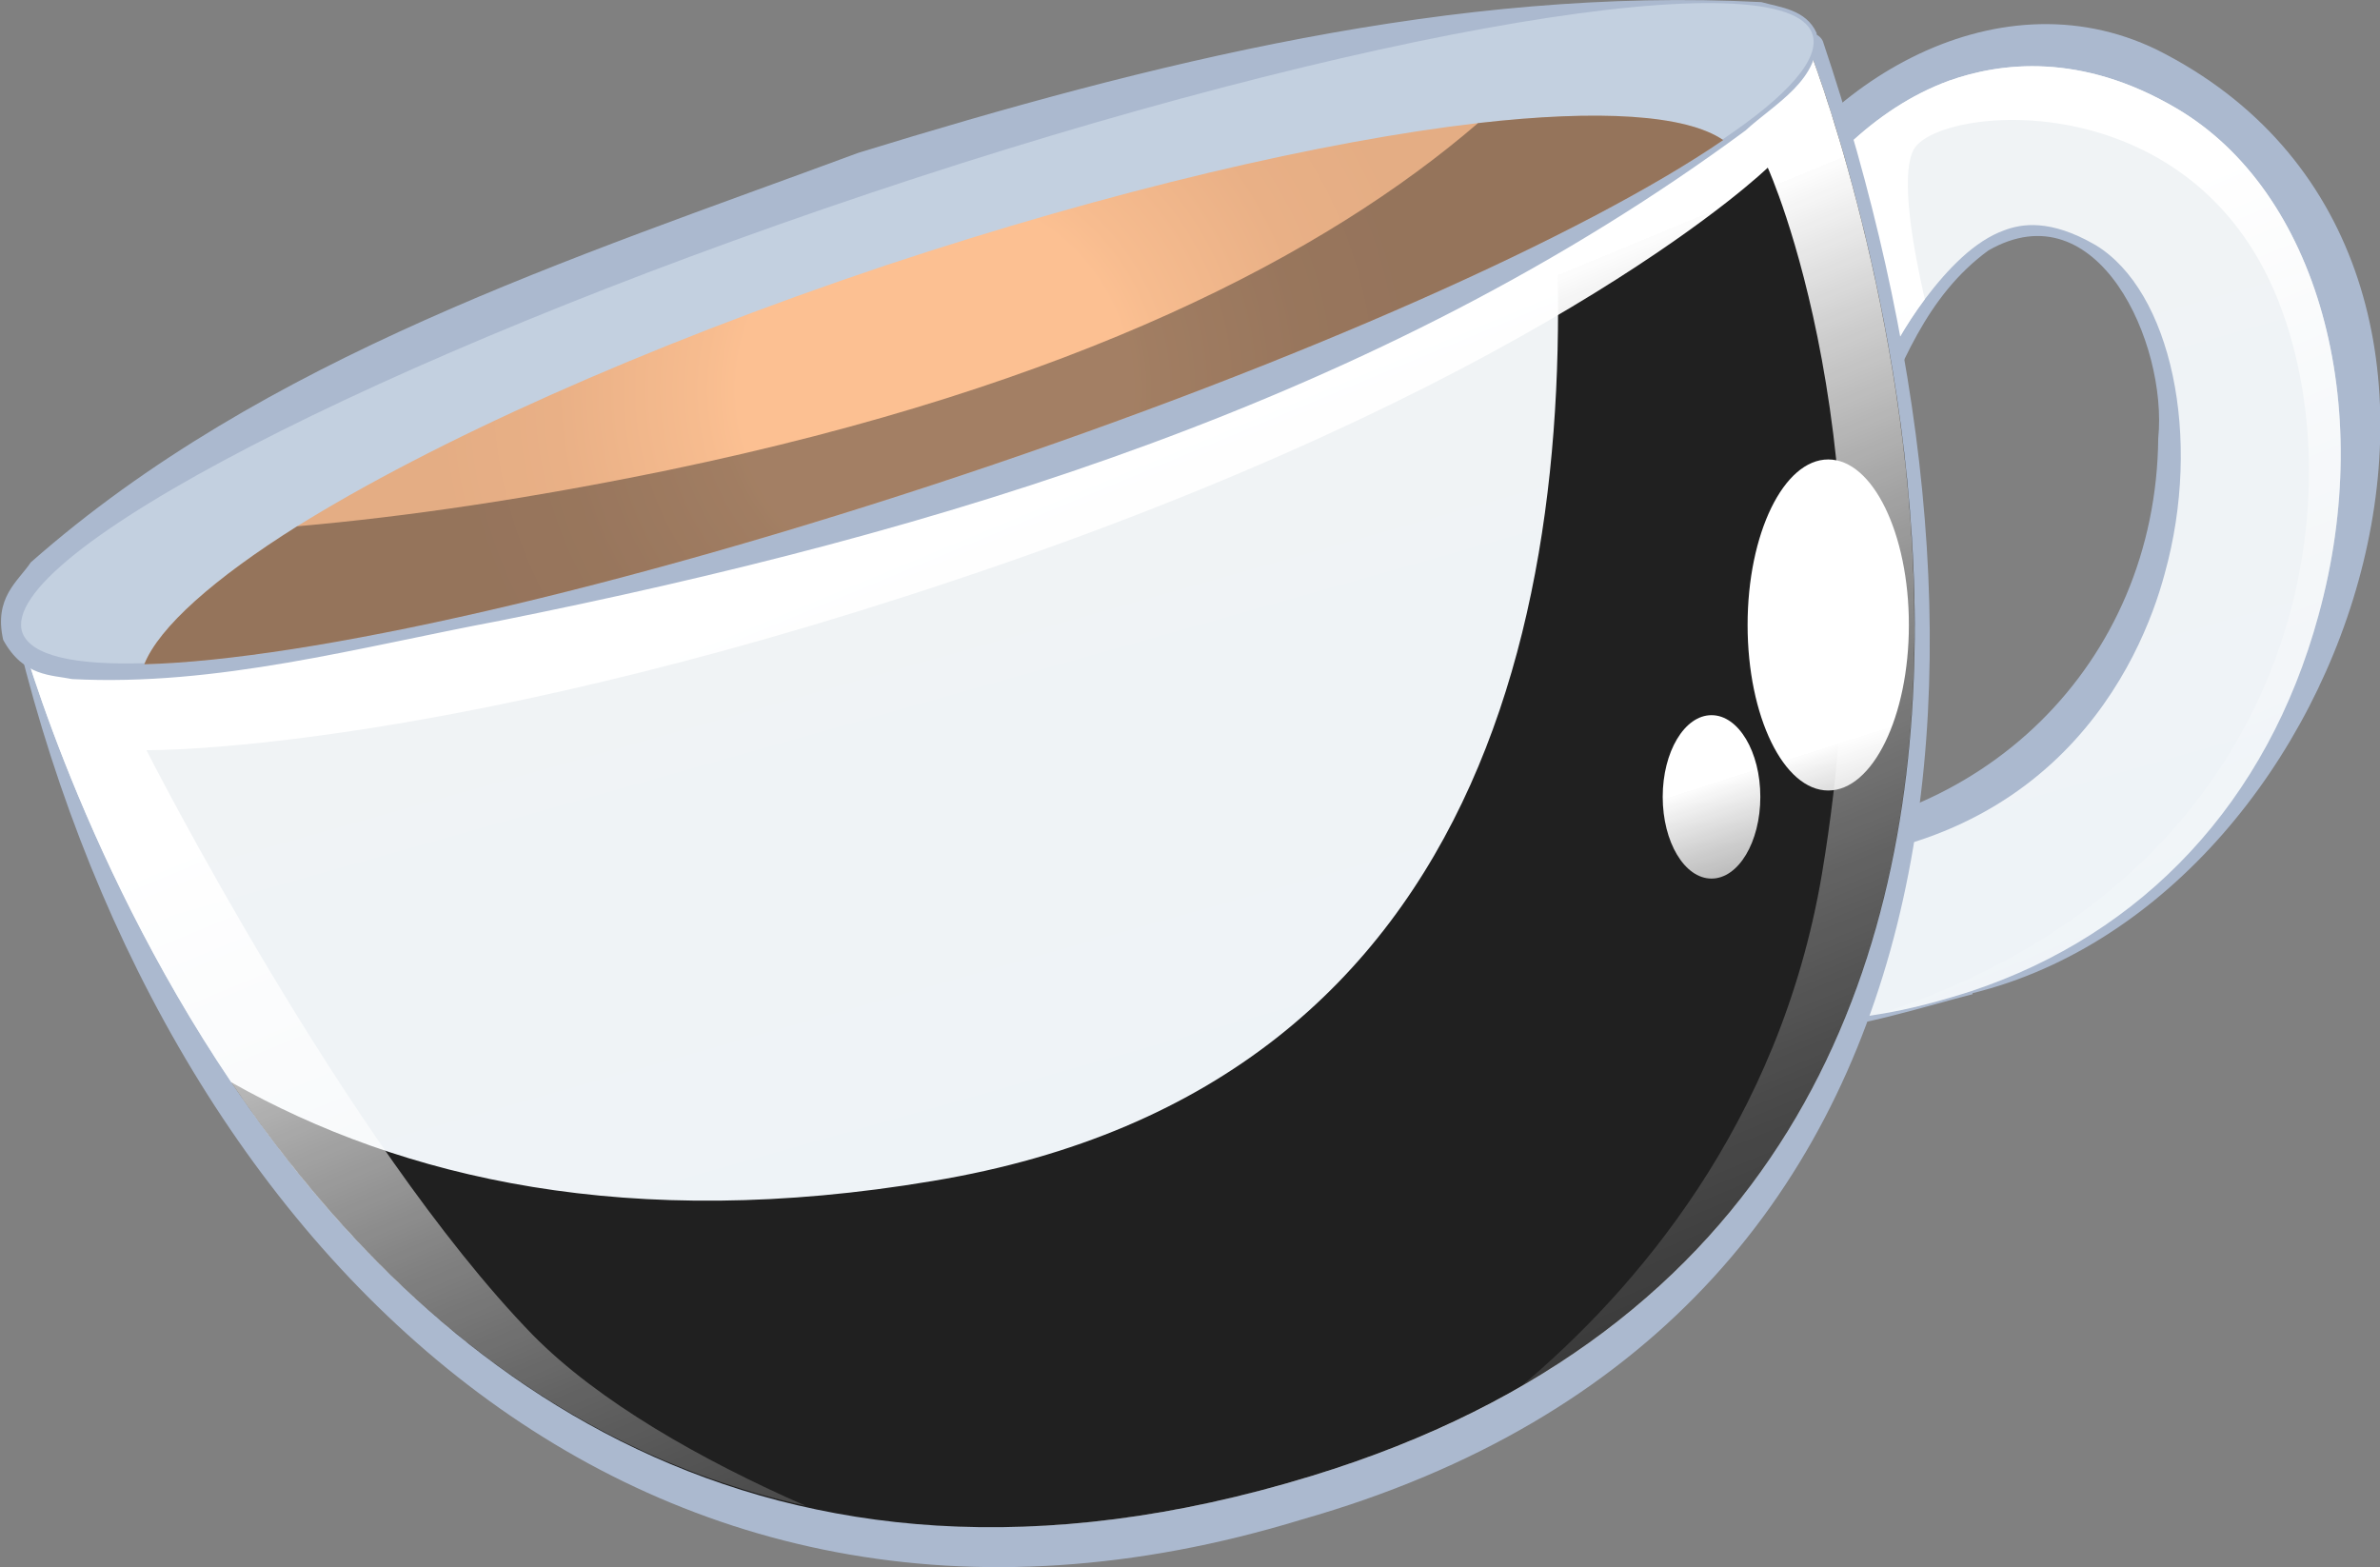 <?xml version="1.0" encoding="UTF-8"?>
<svg xmlns="http://www.w3.org/2000/svg" xmlns:xlink="http://www.w3.org/1999/xlink" viewBox="0 0 22.43 14.77">
  <rect x="0" y="0" width="22.43" height="14.77" fill="#808080" stroke="none"/>
  <defs>
    <style>
      .cls-1 {
        fill: url(#linear-gradient-8);
      }

      .cls-2 {
        fill: url(#linear-gradient-7);
      }

      .cls-3 {
        fill: url(#linear-gradient-5);
      }

      .cls-4 {
        fill: url(#linear-gradient-6);
      }

      .cls-5 {
        fill: url(#linear-gradient-4);
      }

      .cls-6 {
        fill: url(#linear-gradient-3);
      }

      .cls-7 {
        fill: url(#linear-gradient-2);
      }

      .cls-8 {
        fill: #c3d0e0;
      }

      .cls-9, .cls-10 {
        fill: #202020;
        mix-blend-mode: overlay;
      }

      .cls-11 {
        fill: url(#radial-gradient);
      }

      .cls-12 {
        fill: url(#linear-gradient);
      }

      .cls-13 {
        isolation: isolate;
      }

      .cls-10 {
        opacity: .4;
      }

      .cls-14 {
        fill: #abb9cf;
      }
    </style>
    <linearGradient id="linear-gradient" x1="17.78" y1="2.14" x2="25.82" y2="30.61" gradientUnits="userSpaceOnUse">
      <stop offset="0" stop-color="#f0f3f5"/>
      <stop offset="1" stop-color="#e8f1ff"/>
    </linearGradient>
    <linearGradient id="linear-gradient-2" x1="17.78" y1="2.14" x2="25.82" y2="30.6" xlink:href="#linear-gradient"/>
    <linearGradient id="linear-gradient-3" x1="18.31" y1="2.64" x2="23.03" y2="14.05" gradientUnits="userSpaceOnUse">
      <stop offset="0" stop-color="#fff"/>
      <stop offset="0" stop-color="#fff" stop-opacity=".99"/>
      <stop offset=".08" stop-color="#fff" stop-opacity=".78"/>
      <stop offset=".16" stop-color="#fff" stop-opacity=".6"/>
      <stop offset=".24" stop-color="#fff" stop-opacity=".44"/>
      <stop offset=".33" stop-color="#fff" stop-opacity=".3"/>
      <stop offset=".42" stop-color="#fff" stop-opacity=".19"/>
      <stop offset=".52" stop-color="#fff" stop-opacity=".11"/>
      <stop offset=".63" stop-color="#fff" stop-opacity=".05"/>
      <stop offset=".76" stop-color="#fff" stop-opacity=".01"/>
      <stop offset=".95" stop-color="#fff" stop-opacity="0"/>
    </linearGradient>
    <linearGradient id="linear-gradient-4" x1="9.03" y1="4.61" x2="17.08" y2="33.08" xlink:href="#linear-gradient"/>
    <linearGradient id="linear-gradient-5" x1="9.03" y1="4.61" x2="17.08" y2="33.08" xlink:href="#linear-gradient"/>
    <linearGradient id="linear-gradient-6" x1="9.25" y1="4.84" x2="16.4" y2="22.12" xlink:href="#linear-gradient-3"/>
    <radialGradient id="radial-gradient" cx="8.8" cy="3.67" fx="8.8" fy="3.67" r="5.57" gradientUnits="userSpaceOnUse">
      <stop offset=".33" stop-color="#fcc092"/>
      <stop offset=".39" stop-color="#f7bc8f"/>
      <stop offset=".64" stop-color="#e9b086"/>
      <stop offset=".85" stop-color="#e4ad84"/>
    </radialGradient>
    <linearGradient id="linear-gradient-7" x1="17.57" y1="6.93" x2="19.83" y2="14" xlink:href="#linear-gradient-3"/>
    <linearGradient id="linear-gradient-8" x1="16.09" y1="7.4" x2="18.36" y2="14.47" xlink:href="#linear-gradient-3"/>
  </defs>
  <g class="cls-13">
    <g id="Layer_2" data-name="Layer 2">
      <g id="Layer_1-2" data-name="Layer 1">
        <g>
          <g>
            <path class="cls-12" d="M18.58,9.34c-.6.2-1.27.31-1.98.3-.41,0-.75-.34-.75-.75,0-.41.34-.75.75-.75,2.75,0,3.57-1.91,3.8-2.74.35-1.28.06-2.67-.66-3.09-.43-.25-.7-.2-.86-.14-.62.23-1.15,1.23-1.3,1.68-.14.39-.56.6-.96.46-.39-.14-.6-.56-.46-.96.07-.21.75-2.07,2.21-2.6.48-.17,1.24-.27,2.14.26,1.32.78,1.89,2.79,1.34,4.78-.48,1.76-1.66,3-3.27,3.54Z"/>
            <path class="cls-14" d="M18.59,9.37c-.88.22-2.75.92-2.9-.52-.02-.44.34-.88.81-.95,2.18-.03,3.82-1.65,3.84-3.77.09-.89-.57-2.36-1.6-1.77-.59.43-.83,1.1-1.11,1.75-.23.37-.76.53-1.18.33-.92-.42-.47-1.55-.08-2.21.66-1.41,2.42-2.51,3.96-1.76,3.84,1.93,1.92,7.99-1.74,8.89h0ZM18.57,9.3c2.73-.85,3.8-4.4,2.72-6.81-.49-1.15-1.91-1.88-3.03-1.31-.85.42-1.48,1.37-1.85,2.25-.24.56.58,1,.95.5.31-.61.63-1.35,1.25-1.76.71-.5,1.63.14,1.88.85,1.12,2.66-1.01,5.75-3.94,5.35-.25,0-.5.21-.53.49.02,1.17,1.82.6,2.55.43h0Z"/>
          </g>
          <path class="cls-7" d="M21.85,5.8c-.48,1.76-1.65,3-3.27,3.54-.28.09-.57.17-.88.22-.35.06-.72.09-1.1.09-.41-.01-.75-.34-.75-.76s.34-.75.75-.75c2.75.01,3.58-1.91,3.8-2.73.36-1.29.06-2.67-.65-3.1-.43-.25-.7-.2-.86-.14-.28.1-.53.36-.75.65-.18.24-.33.51-.43.73-.05.11-.09.22-.12.3-.14.39-.57.6-.96.47-.16-.06-.29-.16-.37-.29-.13-.19-.17-.44-.09-.67.07-.21.75-2.07,2.2-2.6.48-.17,1.24-.27,2.14.26,1.33.78,1.89,2.79,1.34,4.78Z"/>
          <path class="cls-6" d="M21.85,5.8c-.48,1.76-1.65,3-3.27,3.54-.28.09-.57.17-.88.22,3.94-1.28,4.54-4.79,3.77-6.73-.83-2.09-3.25-1.83-3.44-1.41-.12.25,0,.92.11,1.4-.18.24-.33.51-.43.73l-1.45.48c-.13-.19-.17-.44-.09-.67.07-.21.75-2.07,2.2-2.6.48-.17,1.24-.27,2.14.26,1.33.78,1.89,2.79,1.34,4.78Z"/>
          <g>
            <path class="cls-5" d="M.14,5.8S10.84,3.09,17.04.45c0,0,4.22,10.73-4.69,13.45C2.94,16.79.14,5.8.14,5.8Z"/>
            <path class="cls-14" d="M.11,5.78C5.65,3.91,11.5,2.31,16.99.32c.07-.03.16,0,.19.07,1.85,5.5,1.65,12.06-4.91,13.93C5.93,16.26,1.44,11.64.11,5.78H.11ZM.17,5.81c1.98,5.3,5.84,9.5,11.88,7.77,5.98-1.41,6.87-8.08,4.85-13.08,0,0,.19.08.19.08C11.73,3.05,5.96,4.7.17,5.81H.17Z"/>
          </g>
          <path class="cls-3" d="M14.33,13.07c-.57.33-1.22.61-1.97.84-1.83.56-3.41.6-4.77.28-2.49-.55-4.24-2.25-5.41-3.99C.71,8.02.14,5.8.14,5.8.14,5.8,8.4,3.71,14.62,1.42c.86-.32,1.68-.64,2.43-.96,0,0,3.53,9.01-2.72,12.61Z"/>
          <path class="cls-9" d="M12.36,13.91c-5.19,1.59-8.37-1.03-10.18-3.71,1.61.91,3.76,1.41,6.61.93,5.42-.9,6.15-5.82,5.83-9.71.86-.32,1.68-.64,2.43-.96,0,0,4.21,10.73-4.69,13.45Z"/>
          <path class="cls-4" d="M14.33,13.07c1.07-.9,2.44-2.47,2.84-4.83.68-4.05-.51-6.66-.51-6.66,0,0-1.96,1.91-7.17,3.72-5.21,1.81-8.11,1.77-8.11,1.77,0,0,1.88,3.7,3.64,5.51.62.63,1.59,1.18,2.57,1.61-2.49-.55-4.24-2.25-5.41-3.99C.71,8.02.14,5.8.14,5.8.14,5.8,8.4,3.71,14.62,1.42c.86-.32,1.68-.64,2.43-.96,0,0,3.53,9.01-2.72,12.61Z"/>
          <g>
            <path class="cls-8" d="M17.08.32c.08.23-.23.58-.84.99-1.3.89-3.98,2.09-7.15,3.15s-6.18,1.75-7.73,1.79c-.66.02-1.07-.07-1.15-.29-.24-.73,3.34-2.58,7.99-4.14S16.84-.4,17.08.32Z"/>
            <path class="cls-14" d="M17.12.31c.05.44-.4.67-.67.92-3.44,2.54-7.6,3.79-11.74,4.62-1.33.25-2.66.62-4.03.55-.19-.04-.46-.02-.65-.37-.09-.4.14-.55.26-.73,2.2-1.94,5.1-2.86,7.8-3.86C10.82.6,13.71-.13,16.6.02c.18.05.42.07.52.29h0ZM17.05.34c-.2-.28-.67-.25-1.02-.24-2.65.26-5.16,1.33-7.69,2.12-2.49.88-5.04,1.72-7.3,3.1-.22.13-.57.42-.63.59.11.15.62.19.86.19,2.68-.03,5.24-1.01,7.72-1.93,0,0,4.29-1.57,4.29-1.57,1.22-.49,2.54-.92,3.54-1.81.12-.13.27-.3.22-.46h0Z"/>
          </g>
          <path class="cls-8" d="M17.08.32c.08.23-.23.58-.84.99-1.3.89-3.98,2.09-7.15,3.15s-6.18,1.75-7.73,1.79c-.66.02-1.07-.07-1.15-.29-.24-.73,3.34-2.58,7.99-4.14S16.84-.4,17.08.32Z"/>
          <path class="cls-11" d="M16.24,1.32c-1.3.89-3.98,2.09-7.15,3.15-3.26,1.09-6.19,1.75-7.73,1.79.14-.35.66-.81,1.44-1.3,1.27-.79,3.25-1.69,5.55-2.46,2.14-.71,4.12-1.17,5.58-1.34,1.14-.13,1.96-.08,2.31.16Z"/>
          <path class="cls-10" d="M16.24,1.32c-1.3.89-3.98,2.09-7.15,3.15-3.26,1.09-6.19,1.75-7.73,1.79.14-.35.66-.81,1.44-1.3,1.03-.09,2.19-.26,3.5-.53,3.85-.8,6.2-2.04,7.63-3.27,1.14-.13,1.96-.08,2.31.16Z"/>
          <ellipse class="cls-2" cx="17.23" cy="5.89" rx=".76" ry="1.56"/>
          <ellipse class="cls-1" cx="16.13" cy="7.51" rx=".46" ry=".77"/>
        </g>
      </g>
    </g>
  </g>
</svg>